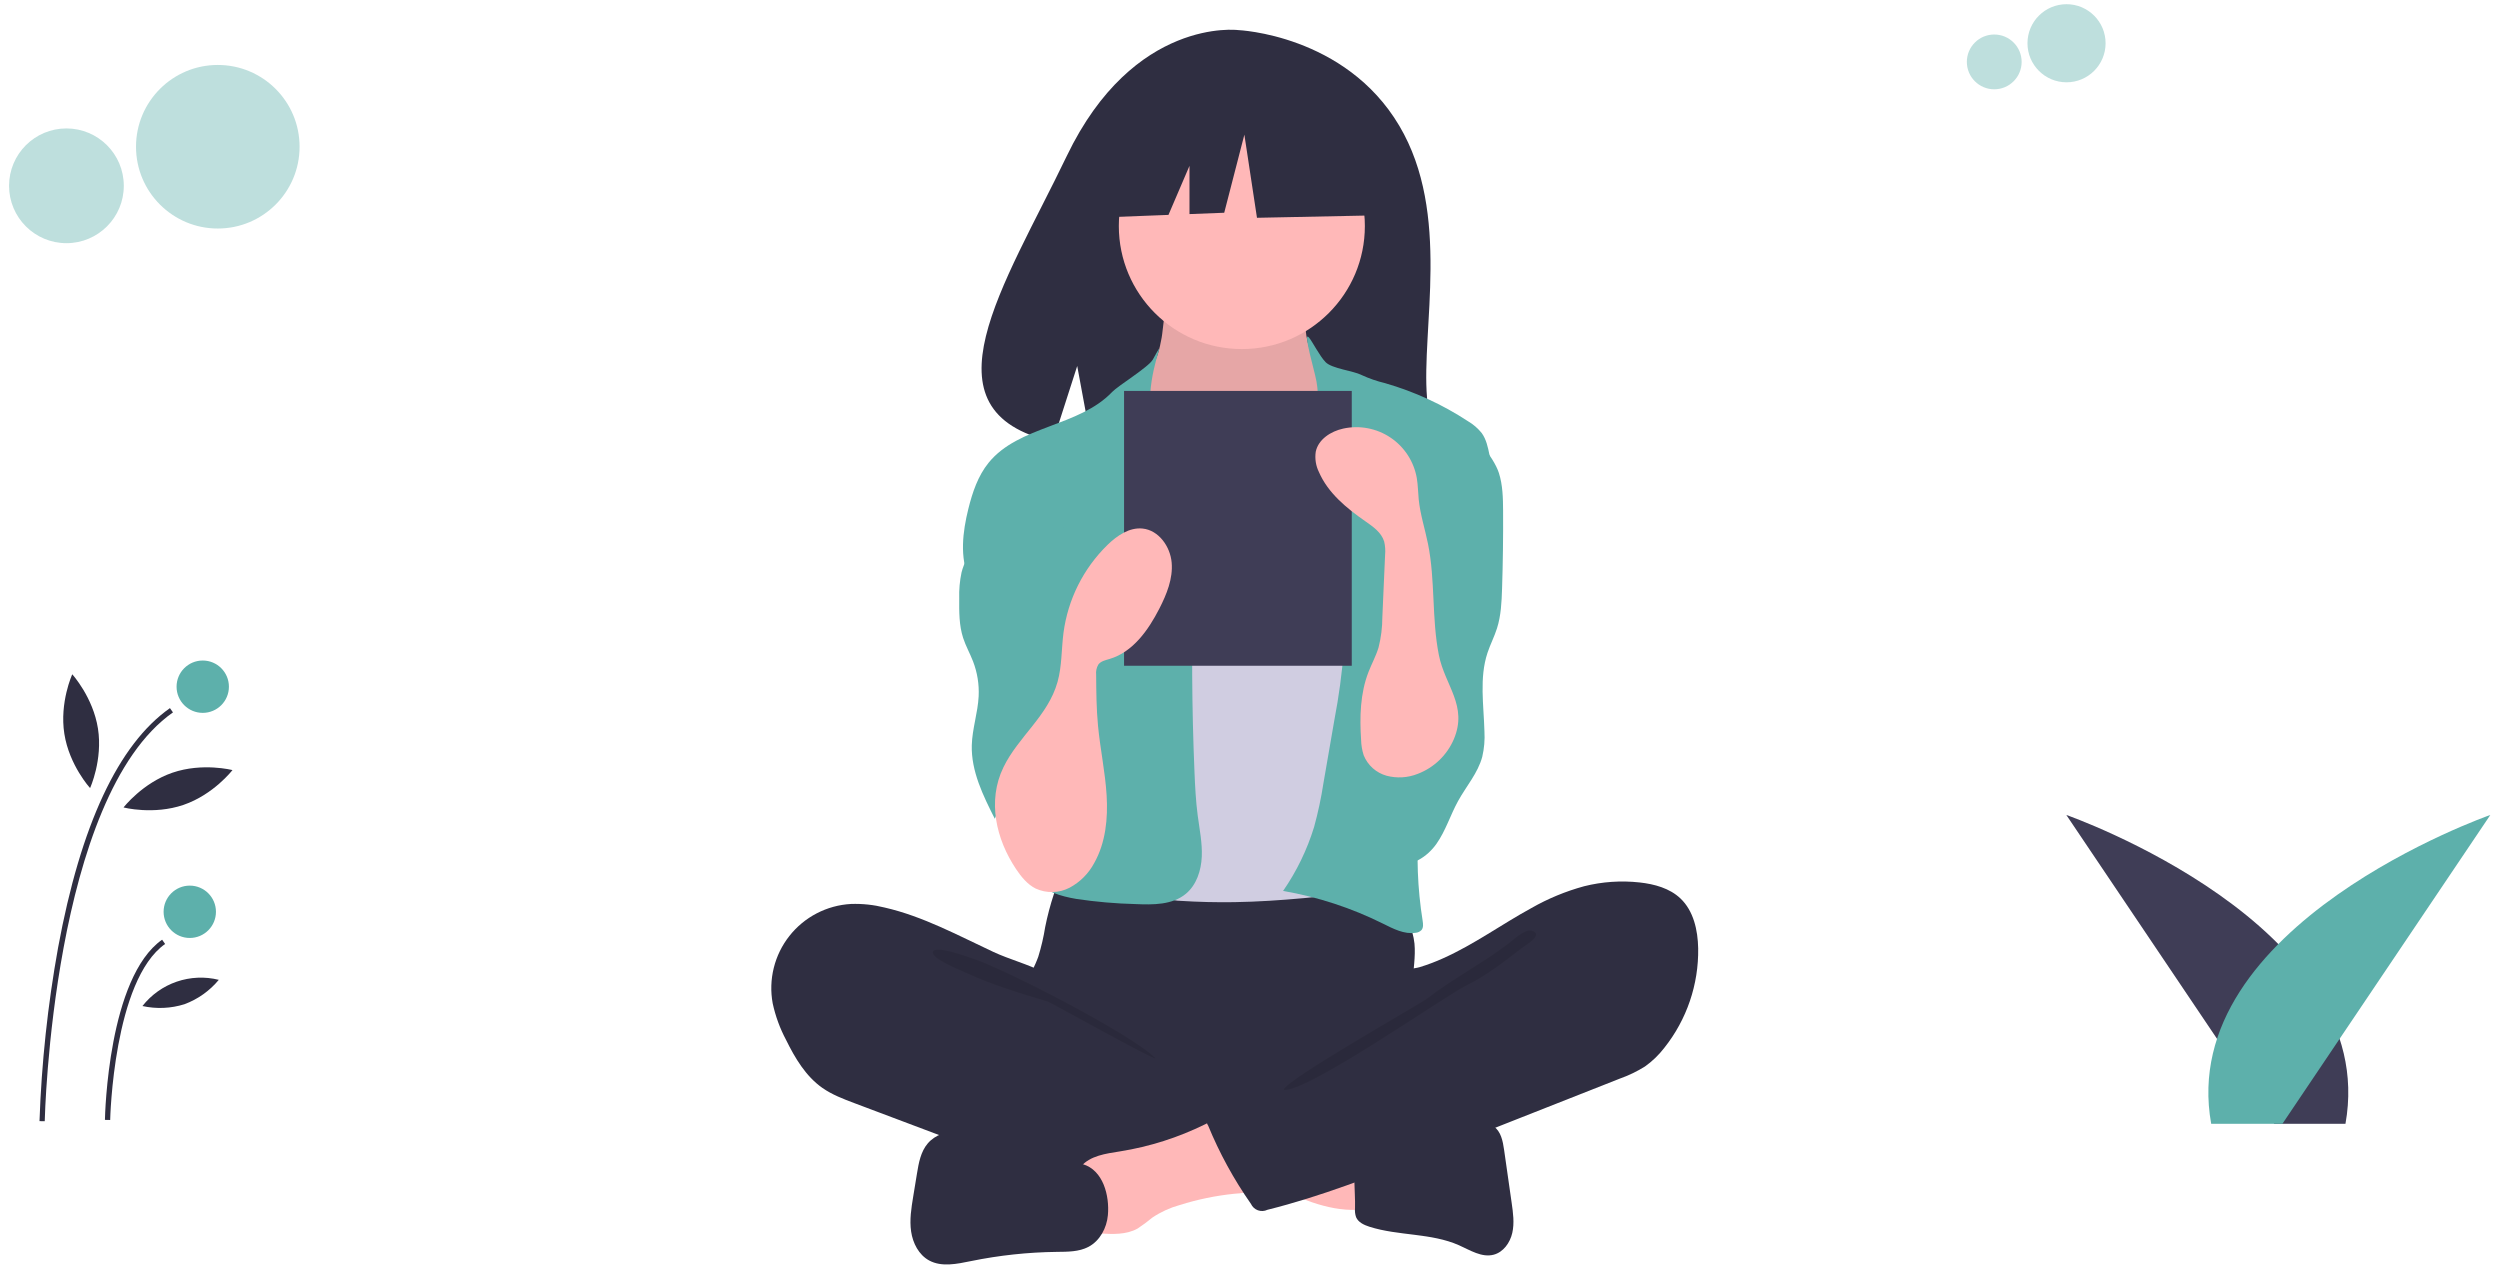 <svg width="215" height="109" viewBox="0 0 215 109" fill="none" xmlns="http://www.w3.org/2000/svg">
<path opacity="0.4" d="M177.721 7.078C179.576 7.078 181.08 5.575 181.08 3.72C181.08 1.865 179.576 0.361 177.721 0.361C175.866 0.361 174.363 1.865 174.363 3.72C174.363 5.575 175.866 7.078 177.721 7.078Z" fill="#5DB0AB"/>
<path opacity="0.4" d="M171.505 7.68C172.806 7.68 173.861 6.625 173.861 5.324C173.861 4.023 172.806 2.968 171.505 2.968C170.204 2.968 169.149 4.023 169.149 5.324C169.149 6.625 170.204 7.68 171.505 7.68Z" fill="#5DB0AB"/>
<path opacity="0.4" d="M18.73 19.653C22.615 19.653 25.764 16.504 25.764 12.62C25.764 8.735 22.615 5.586 18.73 5.586C14.846 5.586 11.697 8.735 11.697 12.62C11.697 16.504 14.846 19.653 18.73 19.653Z" fill="#5DB0AB"/>
<path opacity="0.4" d="M5.713 20.913C8.438 20.913 10.647 18.704 10.647 15.979C10.647 13.254 8.438 11.045 5.713 11.045C2.988 11.045 0.779 13.254 0.779 15.979C0.779 18.704 2.988 20.913 5.713 20.913Z" fill="#5DB0AB"/>
<path d="M195.585 96.647L177.703 70.086C177.703 70.086 204.784 79.54 201.71 96.647H195.585Z" fill="#3F3D56"/>
<path d="M196.287 96.647L214.169 70.086C214.169 70.086 187.088 79.54 190.162 96.647H196.287Z" fill="#5DB0AB"/>
<path d="M120.342 10.821C115.686 2.954 106.475 2.587 106.475 2.587C106.475 2.587 97.499 1.439 91.74 13.421C86.374 24.589 78.966 35.372 90.548 37.986L92.64 31.475L93.936 38.471C95.585 38.59 97.239 38.618 98.891 38.556C111.294 38.156 123.106 38.673 122.726 34.222C122.22 28.306 124.822 18.391 120.342 10.821Z" fill="#2F2E41"/>
<path d="M89.887 79.718C89.75 80.583 89.552 81.437 89.293 82.274C89.002 83.094 88.552 83.851 88.285 84.679C87.436 87.317 88.613 90.259 90.493 92.296C92.124 94.055 94.229 95.304 96.553 95.894C98.249 96.321 100.013 96.382 101.761 96.441C106.601 96.605 111.566 96.752 116.152 95.197C117.601 94.693 119.001 94.057 120.333 93.297C120.754 93.097 121.125 92.805 121.418 92.443C121.768 91.945 121.813 91.299 121.81 90.691C121.799 88.639 121.383 86.597 121.482 84.548C121.537 83.413 121.749 82.278 121.645 81.147C121.5 79.861 120.961 78.652 120.103 77.685C119.245 76.717 118.108 76.038 116.849 75.742C115.548 75.462 114.199 75.615 112.874 75.742C109.436 76.072 105.983 76.227 102.529 76.204C99 76.182 95.493 75.643 91.981 75.587C90.942 75.57 90.963 75.89 90.633 76.895C90.328 77.82 90.079 78.763 89.887 79.718V79.718Z" fill="#2F2E41"/>
<path d="M99.902 29.052C99.733 29.94 99.549 30.861 99.016 31.59C98.402 32.43 97.401 32.91 96.74 33.713C95.746 34.923 95.689 36.625 95.685 38.19C95.681 39.633 95.71 41.171 96.515 42.368C97.037 43.145 97.831 43.69 98.607 44.213C101.624 46.246 104.883 48.315 108.52 48.382C110.027 48.41 111.642 48.021 112.634 46.886C113.062 46.353 113.398 45.752 113.63 45.109C114.56 42.816 115.123 40.392 115.3 37.925C115.383 36.764 115.375 35.569 114.982 34.474C114.54 33.242 113.647 32.229 113.057 31.061C112.359 29.672 112.103 28.103 112.325 26.564C112.355 26.456 112.346 26.341 112.3 26.238C112.251 26.184 112.19 26.141 112.123 26.113C112.055 26.086 111.981 26.075 111.908 26.08L104.697 25.561C104.026 25.527 103.357 25.451 102.695 25.332C102.307 25.253 101.28 24.701 100.909 24.848C100.223 25.119 100.043 28.316 99.902 29.052Z" fill="#FFB8B8"/>
<path opacity="0.1" d="M99.902 29.052C99.733 29.94 99.549 30.861 99.016 31.59C98.402 32.43 97.401 32.91 96.74 33.713C95.746 34.923 95.689 36.625 95.685 38.19C95.681 39.633 95.71 41.171 96.515 42.368C97.037 43.145 97.831 43.69 98.607 44.213C101.624 46.246 104.883 48.315 108.52 48.382C110.027 48.41 111.642 48.021 112.634 46.886C113.062 46.353 113.398 45.752 113.63 45.109C114.56 42.816 115.123 40.392 115.3 37.925C115.383 36.764 115.375 35.569 114.982 34.474C114.54 33.242 113.647 32.229 113.057 31.061C112.359 29.672 112.103 28.103 112.325 26.564C112.355 26.456 112.346 26.341 112.3 26.238C112.251 26.184 112.19 26.141 112.123 26.113C112.055 26.086 111.981 26.075 111.908 26.08L104.697 25.561C104.026 25.527 103.357 25.451 102.695 25.332C102.307 25.253 101.28 24.701 100.909 24.848C100.223 25.119 100.043 28.316 99.902 29.052Z" fill="black"/>
<path d="M106.798 30.019C112.641 30.019 117.378 25.282 117.378 19.44C117.378 13.597 112.641 8.86 106.798 8.86C100.955 8.86 96.219 13.597 96.219 19.44C96.219 25.282 100.955 30.019 106.798 30.019Z" fill="#FFB8B8"/>
<path d="M101.386 43.135C101.938 43.711 102.522 44.282 103.244 44.62C103.98 44.924 104.77 45.074 105.566 45.062C107.473 45.115 109.54 44.766 110.867 43.395C112.577 41.628 112.521 38.777 113.861 36.715C113.969 36.528 114.117 36.367 114.293 36.243C114.518 36.12 114.772 36.062 115.028 36.074C116.721 36.058 118.195 37.156 119.526 38.203C120.122 38.671 120.734 39.157 121.11 39.816C121.373 40.329 121.553 40.881 121.644 41.451C122.304 44.675 122.518 47.971 122.73 51.255C122.847 53.069 122.965 54.885 122.956 56.703C122.927 62.692 121.535 68.58 120.151 74.407C119.973 75.158 119.729 75.997 119.046 76.356C118.742 76.493 118.415 76.573 118.082 76.592C114.117 77.057 110.144 77.523 106.153 77.585C104.595 77.609 103.038 77.571 101.482 77.472C101.214 77.468 100.948 77.422 100.695 77.335C100.351 77.17 100.056 76.919 99.837 76.606C97.678 73.886 97.55 70.124 97.564 66.651C97.598 58.159 97.901 49.674 98.475 41.196C98.522 40.496 98.532 39.647 98.028 39.096C98.936 40.55 100.199 41.894 101.386 43.135Z" fill="#D0CDE1"/>
<path d="M99.145 30.919C98.788 31.566 96.153 33.172 95.645 33.708C92.803 36.704 87.617 36.591 85.018 39.799C84.104 40.928 83.629 42.346 83.279 43.756C82.785 45.75 82.521 47.925 83.349 49.805C84.146 51.614 85.822 52.865 86.961 54.481C88.211 56.256 88.773 58.41 89.311 60.513C89.709 62.065 90.11 63.656 89.955 65.251C89.779 67.065 88.901 68.726 88.383 70.473C87.865 72.22 87.775 74.3 88.974 75.673C89.854 76.682 91.234 77.082 92.554 77.306C94.244 77.56 95.949 77.709 97.657 77.751C99.166 77.817 100.829 77.83 101.988 76.863C102.903 76.1 103.301 74.862 103.353 73.671C103.404 72.481 103.156 71.301 103.001 70.12C102.841 68.895 102.779 67.66 102.727 66.426C102.495 60.889 102.463 55.349 102.632 49.804C102.667 48.651 102.71 47.483 102.464 46.355C102.14 44.872 101.339 43.547 100.67 42.184C99.342 39.479 98.715 36.852 98.92 33.846C99.122 30.878 100.416 28.618 99.145 30.919Z" fill="#5DB0AB"/>
<path d="M114.001 31.145C114.545 31.704 116.395 31.888 117.087 32.248C117.738 32.549 118.418 32.785 119.116 32.951C121.641 33.679 124.043 34.782 126.242 36.222C126.699 36.489 127.103 36.838 127.434 37.251C127.821 37.79 127.962 38.462 128.093 39.113C128.432 40.792 128.773 42.491 128.697 44.203C128.616 46.019 128.069 47.779 127.526 49.514L125.497 55.999C123.983 60.84 122.46 65.728 122.034 70.782C121.798 73.582 121.903 76.402 122.346 79.177C122.39 79.457 122.428 79.776 122.243 79.991C122.11 80.123 121.934 80.204 121.747 80.219C120.768 80.372 119.82 79.873 118.933 79.431C116.222 78.082 113.329 77.135 110.345 76.621C111.511 74.936 112.411 73.081 113.012 71.122C113.354 69.878 113.623 68.615 113.818 67.34L114.762 61.883C115.146 59.888 115.416 57.873 115.571 55.848C115.643 55.088 115.598 54.321 115.44 53.574C115.222 52.864 114.934 52.177 114.578 51.524C113.023 48.289 112.293 44.598 112.905 41.061C113.173 39.514 113.693 37.964 113.476 36.408C113.268 34.913 113.485 33.75 113.101 32.27C111.525 26.192 112.977 30.092 114.001 31.145Z" fill="#5DB0AB"/>
<path d="M84.991 44.914C84.282 46.385 83.097 47.638 82.694 49.221C82.537 49.96 82.47 50.716 82.493 51.472C82.484 52.611 82.478 53.772 82.827 54.856C83.053 55.554 83.419 56.198 83.683 56.882C84.051 57.838 84.215 58.86 84.164 59.883C84.093 61.3 83.611 62.675 83.574 64.094C83.514 66.324 84.546 68.421 85.553 70.412C85.806 69.785 86.194 69.221 86.688 68.758C87.182 68.296 87.772 67.948 88.415 67.737C89.058 67.527 89.739 67.459 90.411 67.54C91.083 67.62 91.729 67.846 92.305 68.202C92.57 67.957 92.599 67.554 92.609 67.193C92.683 64.605 92.755 62.017 92.824 59.429C92.933 55.427 93.037 51.371 92.116 47.474C91.701 45.715 91.054 43.963 89.868 42.598C89.244 41.88 87.124 39.987 86.099 40.792C85.638 41.154 85.746 42.139 85.673 42.638C85.563 43.427 85.333 44.194 84.991 44.914V44.914Z" fill="#5DB0AB"/>
<path d="M128.904 40.674C129.239 41.718 129.259 42.834 129.266 43.931C129.28 46.168 129.25 48.404 129.177 50.641C129.14 51.786 129.088 52.946 128.741 54.038C128.512 54.758 128.159 55.433 127.922 56.151C127.214 58.301 127.601 60.633 127.662 62.897C127.705 63.629 127.642 64.364 127.476 65.079C127.102 66.482 126.097 67.615 125.396 68.887C124.73 70.094 124.328 71.448 123.532 72.574C122.736 73.7 121.359 74.593 120.024 74.247C119.013 73.985 118.294 73.09 117.797 72.171C116.712 70.15 116.341 67.823 116.744 65.565C117.243 62.818 118.856 60.381 119.438 57.65C120.237 53.901 119.023 50.031 119.059 46.197C119.043 45.596 119.124 44.997 119.3 44.422C119.606 43.546 120.261 42.847 120.867 42.145C121.624 41.267 122.327 40.344 122.972 39.382C123.406 38.735 123.995 37.072 124.763 36.934C126.479 36.625 128.478 39.348 128.904 40.674Z" fill="#5DB0AB"/>
<path d="M76.087 78.05C75.138 77.811 74.16 77.707 73.182 77.741C72.154 77.798 71.151 78.073 70.238 78.548C69.325 79.022 68.523 79.686 67.886 80.494C67.25 81.303 66.792 82.238 66.545 83.237C66.297 84.235 66.265 85.275 66.451 86.288C66.688 87.384 67.075 88.443 67.602 89.433C68.372 90.996 69.296 92.556 70.722 93.558C71.557 94.144 72.522 94.509 73.476 94.869L80.987 97.698C82.092 98.115 83.197 98.531 84.313 98.917C89.92 100.855 95.764 102.017 101.686 102.371C103.489 102.478 105.32 102.508 107.079 102.097C107.497 102 107.942 101.855 108.184 101.5C108.327 101.251 108.412 100.972 108.431 100.685L108.893 97.45C108.958 96.994 109.021 96.514 108.854 96.085C108.642 95.542 108.111 95.2 107.605 94.909C102.667 92.073 96.901 90.508 92.745 86.616C91.767 85.699 90.948 84.247 89.759 83.624C88.411 82.918 86.823 82.515 85.43 81.865C82.383 80.443 79.388 78.809 76.087 78.05Z" fill="#2F2E41"/>
<path opacity="0.1" d="M83.585 82.412C86.24 83.244 97.449 89.007 99.371 91.02C99.113 91.112 90.376 86.216 90.113 86.137C87.73 85.422 85.334 84.702 83.07 83.655C82.615 83.445 80.113 82.455 80.226 81.88C80.354 81.232 83.114 82.264 83.585 82.412Z" fill="black"/>
<path d="M116.707 104.049C116.857 104.06 117.007 104.016 117.127 103.925C117.18 103.857 117.219 103.779 117.242 103.696C117.264 103.613 117.27 103.526 117.259 103.44C117.255 101.971 117.251 100.502 117.247 99.032C115.979 98.428 114.561 98.235 113.169 98.049L106.676 97.181C106.825 97.201 105.66 99.978 105.839 100.348C106.154 101.002 108.559 101.581 109.238 101.889C111.597 102.962 114.049 104.141 116.707 104.049Z" fill="#FFB8B8"/>
<path d="M96.332 99.017C95.106 99.212 93.738 99.385 92.944 100.339C91.937 101.55 92.366 103.354 92.846 104.853C92.917 105.157 93.061 105.438 93.264 105.675C93.591 105.998 94.094 106.045 94.553 106.075C95.671 106.145 96.862 106.201 97.838 105.652C98.281 105.36 98.707 105.043 99.115 104.704C99.835 104.224 100.627 103.862 101.461 103.631C102.994 103.149 104.572 102.824 106.17 102.661C106.8 102.632 107.424 102.522 108.026 102.334C108.615 102.112 109.161 101.671 109.332 101.065C109.559 100.264 109.093 99.447 108.647 98.745C108.09 97.87 107.501 96.948 106.672 96.304C105.462 95.364 104.863 96.085 103.644 96.687C101.337 97.825 98.873 98.611 96.332 99.017V99.017Z" fill="#FFB8B8"/>
<path d="M93.129 100.121L85.344 97.82C84.397 97.541 83.434 97.258 82.446 97.259C81.459 97.26 80.426 97.584 79.786 98.335C79.182 99.043 79.009 100.012 78.859 100.93L78.537 102.895C78.373 103.894 78.209 104.912 78.357 105.913C78.504 106.914 79.015 107.914 79.903 108.399C80.981 108.986 82.301 108.699 83.503 108.454C85.932 107.957 88.402 107.692 90.881 107.662C91.813 107.651 92.79 107.663 93.613 107.227C94.592 106.708 95.178 105.611 95.278 104.508C95.432 102.829 94.872 100.637 93.129 100.121Z" fill="#2F2E41"/>
<path d="M119.766 98.116C120.776 97.939 121.666 97.366 122.633 97.027C123.995 96.551 125.47 96.551 126.912 96.556C127.441 96.558 128.005 96.57 128.446 96.863C129.081 97.286 129.244 98.132 129.352 98.888L130.003 103.446C130.126 104.303 130.248 105.184 130.057 106.028C129.866 106.873 129.29 107.687 128.452 107.905C127.434 108.17 126.436 107.52 125.474 107.092C123.072 106.025 120.279 106.298 117.774 105.5C117.31 105.351 116.812 105.125 116.622 104.675C116.536 104.422 116.506 104.154 116.532 103.888C116.575 102.423 116.266 100.422 116.707 99.022C117.104 97.763 118.64 98.116 119.766 98.116Z" fill="#2F2E41"/>
<path d="M136.241 76.215C137.797 75.825 139.41 75.715 141.004 75.89C142.277 76.03 143.589 76.385 144.518 77.266C145.65 78.338 146.013 79.997 146.043 81.556C146.093 84.66 145.063 87.686 143.13 90.115C142.658 90.73 142.097 91.27 141.465 91.719C140.783 92.145 140.056 92.495 139.298 92.763L122.477 99.398C118.052 101.143 113.611 102.893 108.995 104.044C108.869 104.105 108.732 104.14 108.592 104.147C108.452 104.154 108.312 104.133 108.18 104.086C108.049 104.038 107.928 103.964 107.825 103.869C107.722 103.774 107.639 103.659 107.581 103.532C106.108 101.426 104.871 99.165 103.895 96.788C103.849 96.731 103.817 96.664 103.802 96.593C103.787 96.522 103.789 96.448 103.809 96.377C103.829 96.307 103.865 96.242 103.915 96.189C103.965 96.136 104.027 96.095 104.096 96.071L115.993 89.235C116.845 88.746 117.707 88.249 118.415 87.567C118.929 87.068 119.35 86.482 119.658 85.836C119.905 85.321 119.928 84.105 120.243 83.725C120.551 83.352 121.606 83.322 122.093 83.175C122.781 82.965 123.454 82.71 124.108 82.414C126.77 81.223 129.139 79.493 131.691 78.099C133.122 77.281 134.651 76.648 136.241 76.215V76.215Z" fill="#2F2E41"/>
<path opacity="0.1" d="M129.497 81.32C127.453 82.856 124.806 84.267 122.78 85.843C122.089 86.38 110.563 92.86 110.4 93.721C112.29 94.039 124.329 85.617 126.052 84.776C127.775 83.936 129.302 82.751 130.815 81.574C131.2 81.274 132.834 80.373 131.727 80.038C131.104 79.85 129.957 81.013 129.497 81.32Z" fill="black"/>
<path d="M118.284 10.063L109.183 5.296L96.616 7.246L94.016 18.73L100.488 18.481L102.296 14.262V18.411L105.283 18.296L107.016 11.579L108.1 18.73L118.717 18.513L118.284 10.063Z" fill="#2F2E41"/>
<path d="M116.252 33.62H96.669V57.255H116.252V33.62Z" fill="#3F3D56"/>
<path d="M87.373 74.728C87.822 75.399 88.349 76.056 89.071 76.418C89.532 76.628 90.034 76.731 90.54 76.717C91.046 76.703 91.543 76.574 91.991 76.34C92.887 75.859 93.621 75.124 94.099 74.227C95.088 72.48 95.293 70.39 95.169 68.387C95.046 66.384 94.618 64.411 94.429 62.413C94.291 60.96 94.28 59.499 94.269 58.04C94.235 57.733 94.299 57.424 94.453 57.156C94.672 56.857 95.073 56.774 95.428 56.669C97.424 56.076 98.749 54.205 99.699 52.352C100.333 51.114 100.885 49.762 100.763 48.377C100.64 46.992 99.645 45.596 98.262 45.455C97.121 45.338 96.068 46.063 95.246 46.861C93.17 48.888 91.837 51.553 91.459 54.429C91.278 55.837 91.33 57.284 90.947 58.651C90.129 61.57 87.57 63.36 86.295 65.987C84.89 68.881 85.665 72.167 87.373 74.728Z" fill="#FFB8B8"/>
<path d="M125.029 63.575C124.738 64.252 124.315 64.864 123.783 65.375C123.252 65.885 122.624 66.284 121.935 66.548C121.08 66.892 120.137 66.949 119.246 66.713C118.804 66.59 118.397 66.368 118.055 66.062C117.713 65.756 117.447 65.376 117.276 64.951C117.139 64.522 117.065 64.076 117.054 63.627C116.926 61.658 116.975 59.63 117.69 57.791C117.966 57.082 118.338 56.409 118.556 55.68C118.77 54.838 118.879 53.973 118.881 53.104L119.117 47.733C119.155 47.343 119.128 46.949 119.037 46.568C118.802 45.791 118.076 45.286 117.409 44.823C115.8 43.703 114.209 42.397 113.429 40.599C113.161 40.057 113.065 39.446 113.154 38.849C113.374 37.782 114.451 37.092 115.514 36.859C116.211 36.707 116.93 36.697 117.63 36.831C118.33 36.964 118.996 37.237 119.587 37.635C120.179 38.032 120.683 38.546 121.071 39.143C121.459 39.741 121.722 40.411 121.844 41.113C121.949 41.719 121.948 42.339 122.009 42.951C122.14 44.249 122.552 45.501 122.81 46.78C123.445 49.931 123.116 53.189 123.744 56.34C124.269 58.974 126.25 60.693 125.029 63.575Z" fill="#FFB8B8"/>
<path d="M3.847 96.426L3.397 96.418C3.571 91.412 4.105 86.425 4.995 81.497C6.942 70.944 10.179 64.014 14.616 60.898L14.875 61.266C4.509 68.544 3.852 96.148 3.847 96.426Z" fill="#2F2E41"/>
<path d="M9.475 96.319L9.024 96.31C9.034 95.811 9.315 84.061 13.941 80.814L14.2 81.182C9.761 84.299 9.477 96.199 9.475 96.319Z" fill="#2F2E41"/>
<path d="M17.436 61.307C18.679 61.307 19.687 60.299 19.687 59.056C19.687 57.813 18.679 56.805 17.436 56.805C16.193 56.805 15.185 57.813 15.185 59.056C15.185 60.299 16.193 61.307 17.436 61.307Z" fill="#5DB0AB"/>
<path d="M16.321 80.665C17.564 80.665 18.572 79.657 18.572 78.414C18.572 77.171 17.564 76.163 16.321 76.163C15.078 76.163 14.07 77.171 14.07 78.414C14.07 79.657 15.078 80.665 16.321 80.665Z" fill="#5DB0AB"/>
<path d="M8.425 62.657C8.848 65.359 7.746 67.775 7.746 67.775C7.746 67.775 5.957 65.811 5.534 63.109C5.111 60.407 6.214 57.99 6.214 57.99C6.214 57.99 8.002 59.955 8.425 62.657Z" fill="#2F2E41"/>
<path d="M15.783 69.219C13.196 70.106 10.624 69.442 10.624 69.442C10.624 69.442 12.246 67.338 14.834 66.451C17.421 65.564 19.992 66.228 19.992 66.228C19.992 66.228 18.37 68.332 15.783 69.219Z" fill="#2F2E41"/>
<path d="M15.866 86.362C14.695 86.73 13.448 86.784 12.25 86.519C13.011 85.55 14.035 84.822 15.2 84.422C16.366 84.023 17.621 83.968 18.817 84.266C18.034 85.211 17.016 85.934 15.866 86.362V86.362Z" fill="#2F2E41"/>
</svg>
